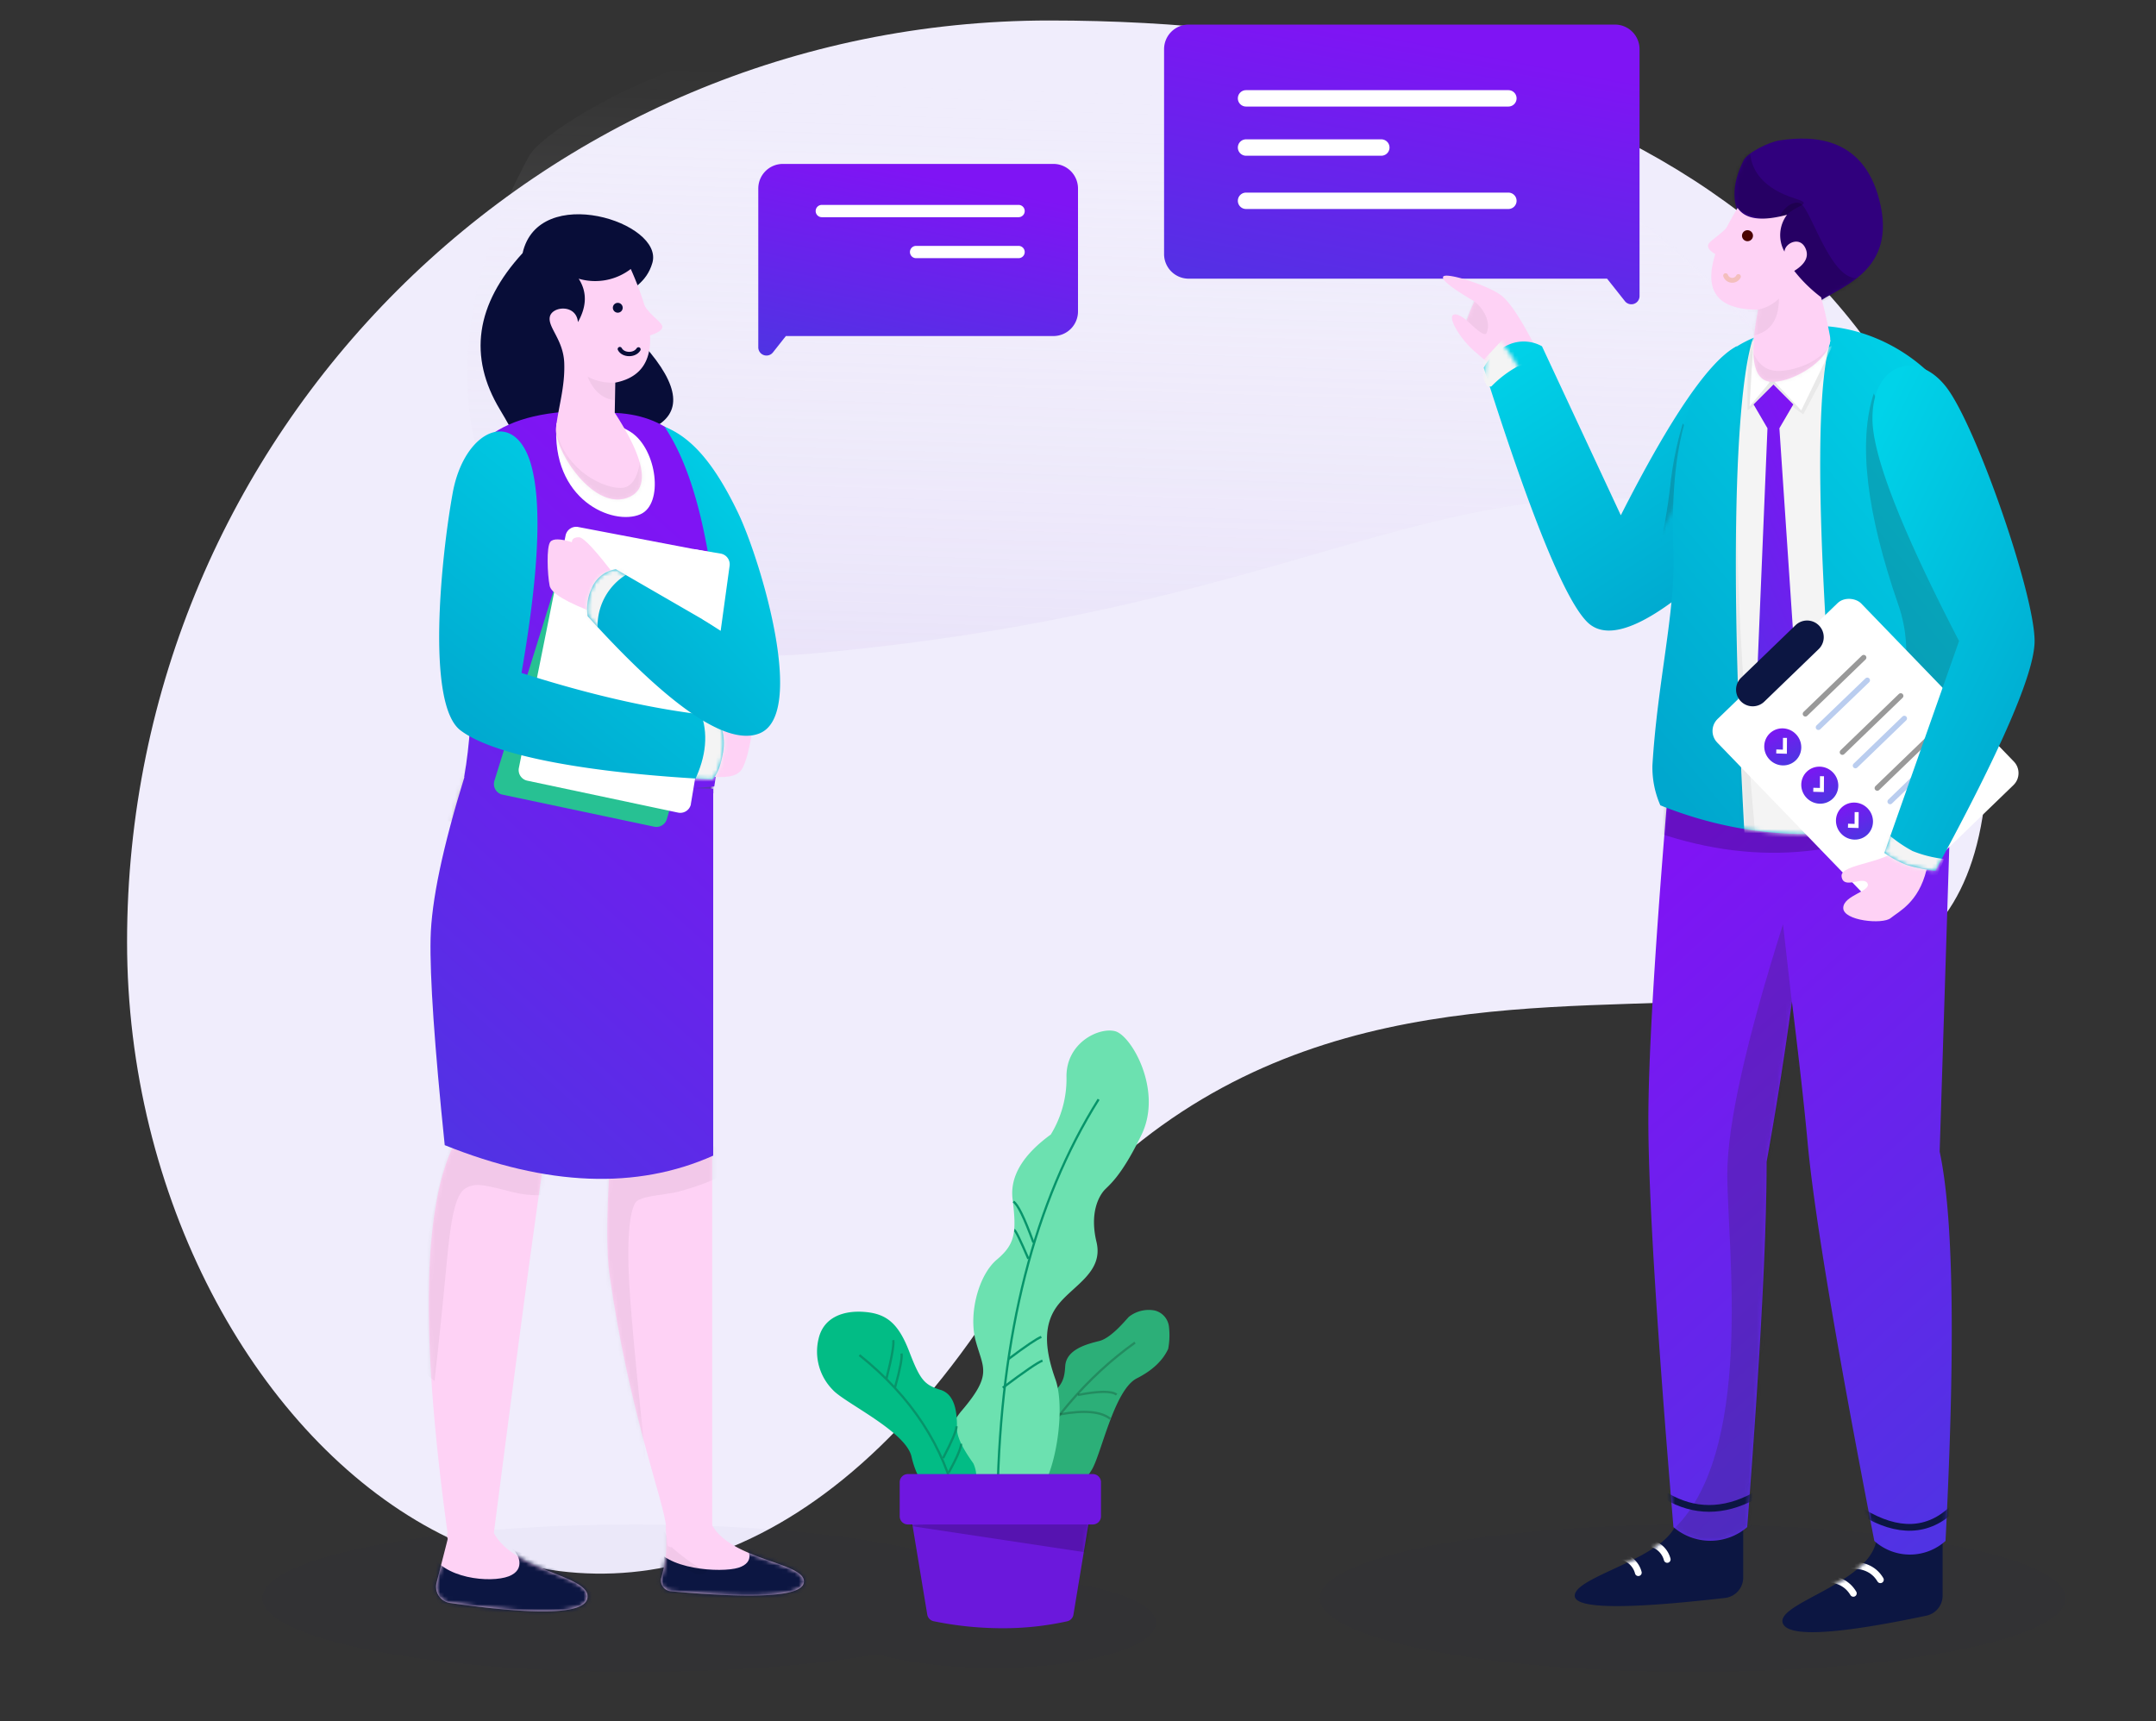 <svg id="e4fcb340-9c2a-409c-80ff-e5abce149347" data-name="Layer 1" xmlns="http://www.w3.org/2000/svg" xmlns:xlink="http://www.w3.org/1999/xlink" viewBox="0 0 526 420">
  <rect x="0" y="0" width="526" height="420" fill="#333333" stroke="none"/>
  <defs>
    <mask id="f5ae7267-8005-4378-97f2-e587f65d829d" x="31" y="0.15" width="454" height="383.85" maskUnits="userSpaceOnUse">
      <g id="a1f0c236-5713-4411-8a98-7957657fe2c3" data-name="mask-2">
        <path id="a824db20-26cb-4302-9314-b9003b3dd055" data-name="path-1" d="M260,5C384.24,5,485,105.67,485,229.85S362.42,455.53,273.31,318.39,31,305.42,31,181.24,135.66,5,260,5Z" style="fill: #fff;fill-rule: evenodd"/>
      </g>
    </mask>
    <linearGradient id="a6330c67-6c87-4065-bfa6-b19f682c87ff" x1="13.51" y1="460.38" x2="13.24" y2="464.07" gradientTransform="translate(-4687.98 -73571.01) scale(370.38 159.85)" gradientUnits="userSpaceOnUse">
      <stop offset="0" stop-color="#fff" stop-opacity="0"/>
      <stop offset="1" stop-color="#5818be"/>
    </linearGradient>
    <linearGradient id="e95cbbe8-eab0-4bfd-a84c-27748da24c46" x1="13.53" y1="460.35" x2="13.19" y2="459.3" gradientTransform="matrix(116, 0, 0, -68.25, -1211, 31430.99)" gradientUnits="userSpaceOnUse">
      <stop offset="0" stop-color="#7f14f4"/>
      <stop offset="1" stop-color="#4d35e2"/>
    </linearGradient>
    <linearGradient id="aa846a7e-3d6f-4c6c-bb39-9469bd9033ac" x1="13.46" y1="460.09" x2="13.11" y2="459.05" gradientTransform="matrix(78, 0, 0, -46.75, -816, 21553.49)" xlink:href="#e95cbbe8-eab0-4bfd-a84c-27748da24c46"/>
    <mask id="a7f739ea-70a4-40c6-b236-5c3c1031a72a" x="159.38" y="371.48" width="43.45" height="20.73" maskUnits="userSpaceOnUse">
      <g id="bfef98a9-567c-4f06-8344-2df9bb371459" data-name="mask-6">
        <path id="bc114ae4-578b-4b45-8edb-cf0ac30513c0" data-name="path-5" d="M162.41,372.48a48,48,0,0,1,0,7.52,42.59,42.59,0,0,1-1.07,5h0a2.64,2.64,0,0,0,1.9,3.23,3,3,0,0,0,.43.07q31.34,2.85,32.42-2c1.14-5.13-18.39-5.36-22.71-14.81Z" style="fill: #fff;fill-rule: evenodd"/>
      </g>
    </mask>
    <mask id="a71f8f7a-1386-4671-a7ad-64f1ca8a4fdd" x="161.25" y="371.48" width="34.88" height="17.91" maskUnits="userSpaceOnUse">
      <g id="a0b5dcdf-9be8-46fa-a007-bc2092b9fdd2" data-name="mask-6">
        <path id="a2fcd6e2-211f-4431-a168-d22c8e899080" data-name="path-5" d="M162.41,372.48a48,48,0,0,1,0,7.52,42.59,42.59,0,0,1-1.07,5h0a2.64,2.64,0,0,0,1.9,3.23,3,3,0,0,0,.43.07q31.34,2.85,32.42-2c1.14-5.13-18.39-5.36-22.71-14.81Z" style="fill: #fff;fill-rule: evenodd"/>
      </g>
    </mask>
    <mask id="a4e14ef4-14b2-4143-9391-e40f8d666670" x="107.76" y="181.56" width="71.68" height="196.02" maskUnits="userSpaceOnUse">
      <g id="e3eeffa0-a029-454b-b538-a2e28ae0a731" data-name="mask-8">
        <path id="fdbf31c4-3406-4709-9807-a502c96caa62" data-name="path-7" d="M127.35,181.56Q141.45,258.71,148.7,285q-1.09,18.28,0,26c4.8,34,13.47,55.78,13.8,61.64s.33,4.38,1,4.86c.46.33,1.65-.34,3.59-2q6.61,0,6.67-2.85V182.37Z" style="fill: #fff;fill-rule: evenodd"/>
      </g>
    </mask>
    <mask id="ed195fa0-0ffd-4bb6-88fe-1b8fd83770a8" x="127.35" y="181.56" width="51.17" height="196.02" maskUnits="userSpaceOnUse">
      <g id="a17500f4-d54f-4346-aa7c-e27bf538bdcc" data-name="mask-8">
        <path id="b69b708e-e1b6-458a-b2ca-fb3a37797279" data-name="path-7" d="M127.35,181.56Q141.45,258.71,148.7,285q-1.09,18.28,0,26c4.8,34,13.47,55.78,13.8,61.64s.33,4.38,1,4.86c.46.33,1.65-.34,3.59-2q6.61,0,6.67-2.85V182.37Z" style="fill: #fff;fill-rule: evenodd"/>
      </g>
    </mask>
    <mask id="ef09d26b-39e6-4847-979e-74ec5819c5c0" x="104.87" y="373" width="40.28" height="21.05" maskUnits="userSpaceOnUse">
      <g id="f60f2846-7b39-4892-9b35-96b55c4d6916" data-name="mask-10">
        <path id="b36d8c87-6262-4636-a0bb-440db21040a5" data-name="path-9" d="M109.5,374.5l-3,11.75a4,4,0,0,0,2.88,4.83l.41.08q32,4.57,33.48-1c1.54-5.91-19.1-6.57-23.31-17.2Z" style="fill: #fff;fill-rule: evenodd"/>
      </g>
    </mask>
    <mask id="bf7d91d5-4ac8-46a5-8f73-605dffa216ed" x="104.6" y="180.84" width="74.84" height="196.02" maskUnits="userSpaceOnUse">
      <g id="e0f7ff2d-f59c-488c-b391-20c01cfd0aba" data-name="mask-12">
        <path id="a00ea4a2-67fa-487f-9750-8dc6a949cce4" data-name="path-11" d="M117.3,180.84q-9.64,18.58-10.12,46-.18,9.66,3.12,53.37Q99.5,304,109.18,374c-.45,1.91.84,2.86,3.89,2.86A10.05,10.05,0,0,0,120.5,374q8.5-66,11.92-89c3.42-23,24-71.56,28.07-100.12Z" style="fill: #fff;fill-rule: evenodd"/>
      </g>
    </mask>
    <mask id="ad572506-5d97-4c46-be3a-9e1214480137" x="101.62" y="180.84" width="58.87" height="196.02" maskUnits="userSpaceOnUse">
      <g id="a645a518-2bc2-4368-ab61-3d289cc5406c" data-name="mask-12">
        <path id="a1359dfe-ae4a-4882-8828-c71aae80e00e" data-name="path-11" d="M117.3,180.84q-9.64,18.58-10.12,46-.18,9.66,3.12,53.37Q99.5,304,109.18,374c-.45,1.91.84,2.86,3.89,2.86A10.05,10.05,0,0,0,120.5,374q8.5-66,11.92-89c3.42-23,24-71.56,28.07-100.12Z" style="fill: #fff;fill-rule: evenodd"/>
      </g>
    </mask>
    <linearGradient id="a6a87d84-f2fb-4637-ba35-9a74be4831a7" x1="13.5" y1="460.7" x2="13.15" y2="459.66" gradientTransform="matrix(71.84, 1.25, 3.26, -186.95, -2318, 86227.64)" xlink:href="#e95cbbe8-eab0-4bfd-a84c-27748da24c46"/>
    <mask id="e584f727-fe8e-492f-8f6e-6ae66b10bd58" x="105.03" y="100.51" width="73.25" height="187.15" maskUnits="userSpaceOnUse">
      <g id="fdb0349f-fd46-4bc9-912a-ba049a1c7828" data-name="mask-14">
        <path id="a04016a8-2b74-4b30-9024-d1995b91b629" data-name="path-13" d="M169.35,192.32l4.65.18V282q-28,12.5-65.5-2.56-3.75-36.39-3.45-50.45.3-13.67,8.26-39.38h-.07q4.14-24-1.39-55.24t25.55-33.85l11.8.21q39.88.69,25.06,91.18C172.63,192.05,171,192.2,169.35,192.32Z" style="fill: #fff;fill-rule: evenodd"/>
      </g>
    </mask>
    <mask id="a498b1cc-d11f-4340-961f-64b707eab610" x="134.12" y="65.64" width="24.49" height="56.25" maskUnits="userSpaceOnUse">
      <g id="a50635a2-8840-4fae-8a7c-d698dc8e5232" data-name="mask-16">
        <path id="a10a9c36-214e-4351-b1a4-1b06fa97fc01" data-name="path-15" d="M153.89,65.64q11.06,24.81-3.78,27.73l-.13,7.35q11.52,17.77,3,20.78c-8.5,3-17.95-12-17.32-17.21s2.2-9.94,2-15.68-4.09-8.74-3.51-11.33,6.46-3.11,6.85,1.32q3.27-5.8.18-10.59A14.27,14.27,0,0,0,153.89,65.64Z" style="fill: #fff;fill-rule: evenodd"/>
      </g>
    </mask>
    <mask id="a139ead5-f37f-4a73-a5f5-16b7a14d6ba5" x="134.12" y="65.64" width="24.64" height="56.93" maskUnits="userSpaceOnUse">
      <g id="ece3ddcd-81ba-4bab-8ea6-d408322aece5" data-name="mask-16">
        <path id="a8a88304-c09c-43f3-8a6b-e95561ca68e1" data-name="path-15" d="M153.89,65.64q11.06,24.81-3.78,27.73l-.13,7.35q11.52,17.77,3,20.78c-8.5,3-17.95-12-17.32-17.21s2.2-9.94,2-15.68-4.09-8.74-3.51-11.33,6.46-3.11,6.85,1.32q3.27-5.8.18-10.59A14.27,14.27,0,0,0,153.89,65.64Z" style="fill: #fff;fill-rule: evenodd"/>
      </g>
    </mask>
    <linearGradient id="a3fcd39f-2927-46bb-980c-73dc9ef1c454" x1="13.68" y1="460.51" x2="13.03" y2="459.51" gradientTransform="matrix(69.9, 1.22, 1.47, -83.96, -1463.26, 38757.68)" gradientUnits="userSpaceOnUse">
      <stop offset="0" stop-color="#00d3e9"/>
      <stop offset="1" stop-color="#00a7ce"/>
    </linearGradient>
    <mask id="e672f67f-6134-4578-a32f-a9387856c3eb" x="107.16" y="105.3" width="72.17" height="85.41" maskUnits="userSpaceOnUse">
      <g id="adb99418-6644-46f7-9e16-a42f8b3ea181" data-name="mask-19">
        <path id="fccc64fc-fac3-4d6c-8f01-c993a34780d3" data-name="path-18" d="M110.45,120.26c2.83-15.51,15.25-21,19.17-6.66q3.93,14.28-2.39,50.61,26.61,8.5,47.58,10.54a12.94,12.94,0,0,1,1.62,8.64q-.87,5.27-2.7,6.81c-29.22-1.5-53-5.58-61.41-12S107.63,135.77,110.45,120.26Z" style="fill: #fff;fill-rule: evenodd"/>
      </g>
    </mask>
    <linearGradient id="b0f45503-a940-498f-8cab-12e4562a9685" x1="13.67" y1="460.41" x2="13.02" y2="459.41" gradientTransform="matrix(47.39, 0.83, 1.31, -75.07, -1063.16, 34661.82)" xlink:href="#a3fcd39f-2927-46bb-980c-73dc9ef1c454"/>
    <mask id="b134aeac-014d-4516-84ad-3a02beb99b25" x="108.4" y="104.14" width="81.92" height="266.43" maskUnits="userSpaceOnUse">
      <g id="ff1337e0-a1ac-4925-84ac-e134a981673b" data-name="mask-21">
        <path id="b984fe21-9560-4b9e-b225-768e53c4ec6f" data-name="path-20" d="M162.13,104.14c6.86,2.68,12.39,9.5,17.87,20.86s17,49.5,5.19,54q-11.82,4.53-41.82-28.64a12,12,0,0,1,1.15-7.15,7.58,7.58,0,0,1,5.74-4.3l24.42,14.12q-.83-11.48-1.68-16.57C170.57,122,167.06,111.5,162.13,104.14Z" style="fill: #fff;fill-rule: evenodd"/>
      </g>
    </mask>
    <mask id="f71c58f7-65b0-4020-8d8d-82f319595601" x="142" y="104.14" width="48.32" height="75.44" maskUnits="userSpaceOnUse">
      <g id="b7fb43d7-22a8-4107-8d85-4c67b3584770" data-name="mask-21">
        <path id="bbe7f46f-9f44-42df-9bab-906b136bfc0f" data-name="path-20" d="M162.13,104.14c6.86,2.68,12.39,9.5,17.87,20.86s17,49.5,5.19,54q-11.82,4.53-41.82-28.64a12,12,0,0,1,1.15-7.15,7.58,7.58,0,0,1,5.74-4.3l24.42,14.12q-.83-11.48-1.68-16.57C170.57,122,167.06,111.5,162.13,104.14Z" style="fill: #fff;fill-rule: evenodd"/>
      </g>
    </mask>
    <mask id="be6d82d2-bbcd-43f3-a26d-52e2d632a880" x="434.89" y="373.94" width="39.04" height="24.34" maskUnits="userSpaceOnUse">
      <g id="a8424d23-5880-4e3c-9f23-13f024e35841" data-name="mask-23">
        <path id="e61ef1d9-cd6a-4f72-a7cb-8190ecf3420e" data-name="path-22" d="M473.94,373.94v15.47a5,5,0,0,1-3.93,4.84q-32.68,6.9-35,2c-2.4-5.22,23.85-10.29,22.84-22.29Z" style="fill: #fff;fill-rule: evenodd"/>
      </g>
    </mask>
    <mask id="a339685f-facb-42dd-a9a7-15cba02cbaae" x="384.19" y="369.91" width="41.09" height="21.98" maskUnits="userSpaceOnUse">
      <g id="ef88b5aa-135d-4853-a508-c73e587b5758" data-name="mask-25">
        <path id="aa0386ea-3abe-406d-9cea-d8f4089209cc" data-name="path-24" d="M425.29,369.91V385a5,5,0,0,1-4.38,4.92q-36.72,4.25-36.72-.53c0-5.05,25.05-9.68,25.05-19.46Z" style="fill: #fff;fill-rule: evenodd"/>
      </g>
    </mask>
    <linearGradient id="b453374e-5f37-4443-a0e4-7d8e98d9590b" x1="13.78" y1="460.74" x2="13.43" y2="459.69" gradientTransform="translate(1454.35 93135.52) rotate(180) scale(74.23 201.73)" xlink:href="#e95cbbe8-eab0-4bfd-a84c-27748da24c46"/>
    <mask id="eb0f8c45-5f1b-40cd-9250-623e474419ec" x="402.15" y="177.61" width="74.23" height="201.73" maskUnits="userSpaceOnUse">
      <g id="e2352633-95aa-4d4d-86ab-dbfdceb06e3c" data-name="mask-27">
        <path id="b110ba8c-1d1c-4495-b0c1-ff9b2ce53f16" data-name="path-26" d="M437.18,244.44q2.71,22.14,3.8,34.11,2.32,25.56,16.3,97.47a13,13,0,0,0,17.37,0q3.64-71.43-1.43-95l3.16-100H429.09l-20.82-3.48q-6.12,69.36-6.12,95.83t6.12,99.27a13.8,13.8,0,0,0,18,0Q431,311.5,431,283.52,434.47,264.29,437.18,244.44Z" style="fill: #fff;fill-rule: evenodd"/>
      </g>
    </mask>
    <mask id="f1eca685-d9bb-495a-bd33-3273e1ed84d6" x="402.15" y="177.61" width="75.12" height="201.73" maskUnits="userSpaceOnUse">
      <g id="af12a87f-5871-4e3c-b522-4bb80b524b70" data-name="mask-27">
        <path id="b2e2b4d2-77f9-4df0-9fc8-211d64681402" data-name="path-26" d="M437.18,244.44q2.71,22.14,3.8,34.11,2.32,25.56,16.3,97.47a13,13,0,0,0,17.37,0q3.64-71.43-1.43-95l3.16-100H429.09l-20.82-3.48q-6.12,69.36-6.12,95.83t6.12,99.27a13.8,13.8,0,0,0,18,0Q431,311.5,431,283.52,434.47,264.29,437.18,244.44Z" style="fill: #fff;fill-rule: evenodd"/>
      </g>
    </mask>
    <mask id="b49cc1f2-773f-4859-ac0b-73f6ffeb2008" x="352.05" y="67.27" width="23.34" height="22.05" maskUnits="userSpaceOnUse">
      <g id="eb28782d-9a7c-499d-aa67-64099ee88533" data-name="mask-29">
        <path id="e3c946a8-1d96-401e-947e-b1eac804338a" data-name="path-28" d="M360.22,86.13c-3.57-2.85-7.06-8.43-5.68-9.29.59-.37,1.69.07,3.32,1.34a34.92,34.92,0,0,1,1.86-4.64q-8.18-4.76-7.64-6c.53-1.24,10.67,2,14,4.41q3.35,2.37,9.29,14.27l-11.19,3.1A39.4,39.4,0,0,1,360.22,86.13Z" style="fill: #fff;fill-rule: evenodd"/>
      </g>
    </mask>
    <linearGradient id="e3f22a21-b437-4f35-a114-90d17dc8bc73" x1="13.83" y1="460.55" x2="13.18" y2="459.55" gradientTransform="translate(-1062.95 32968.51) rotate(-176) scale(61.56 71.47)" xlink:href="#a3fcd39f-2927-46bb-980c-73dc9ef1c454"/>
    <mask id="a661cea8-a3c2-4e91-a6d1-7d6a651f75a7" x="359.04" y="80.24" width="64.36" height="73.19" maskUnits="userSpaceOnUse">
      <g id="bf64f891-6d44-4fdf-a641-6cb2e6e5c02b" data-name="mask-31">
        <path id="fde5e9a1-e02c-4271-9253-41a656b6517f" data-name="path-30" d="M363,80.24q9.14,6.57,22.26,44.79l24.79-38.16a9.08,9.08,0,0,1,7.74.52A12.54,12.54,0,0,1,423.4,94Q399.12,144.89,389.81,152T359,132Z" style="fill: #fff;fill-rule: evenodd"/>
      </g>
    </mask>
    <mask id="eaf8b5f3-a006-4847-81e4-16cd5db30c1a" x="359.04" y="80.24" width="64.36" height="75.65" maskUnits="userSpaceOnUse">
      <g id="a5b28015-938b-4cc2-91c9-dcb9ae8b6547" data-name="mask-31">
        <path id="fe11a7a4-fcd7-4187-b11b-ebfb1f8dc28c" data-name="path-30" d="M363,80.24q9.14,6.57,22.26,44.79l24.79-38.16a9.08,9.08,0,0,1,7.74.52A12.54,12.54,0,0,1,423.4,94Q399.12,144.89,389.81,152T359,132Z" style="fill: #fff;fill-rule: evenodd"/>
      </g>
    </mask>
    <linearGradient id="bb98fd5a-2652-4ef5-b335-c3747ceaf4b0" x1="13.72" y1="460.66" x2="13.07" y2="459.66" gradientTransform="matrix(76.55, 5.35, 8.66, -123.89, -4564.97, 57079.75)" xlink:href="#a3fcd39f-2927-46bb-980c-73dc9ef1c454"/>
    <mask id="f58bdf3d-11c1-48bb-b949-854d8dcbe646" x="403.07" y="74.84" width="80.3" height="138.15" maskUnits="userSpaceOnUse">
      <g id="e1853edb-1be0-429d-b55e-ecb4baf80980" data-name="mask-33">
        <path id="b742ddf9-d284-4898-8059-a52966b9262b" data-name="path-32" d="M439,79.72c-19.56,2.19-32.3,13.56-30.74,55.11.54,14.44-3.9,31.54-5.12,52a23,23,0,0,0,1.94,9.69q34.9,14,72.72,0,8-62.07,4.56-83.58C478.85,91.45,457.91,77.59,439,79.72Z" style="fill: #fff;fill-rule: evenodd"/>
      </g>
    </mask>
    <mask id="aeda152a-9a2a-42d6-a555-1ce75266b758" x="423.49" y="74.84" width="26.65" height="138.15" maskUnits="userSpaceOnUse">
      <g id="a0a0d36e-ee9e-409d-a8fb-f40ca7629e34" data-name="mask-35">
        <path id="e43bb28d-c082-441d-8d1b-519a954b13c1" data-name="path-34" d="M428.3,81.16c-2.32,3.77-8.1,31.28-2.3,129.34L450.14,213q-9.94-108.33-3.58-129.77-1.32-5.58-2.23-5.85L436,74.84A17.57,17.57,0,0,0,428.3,81.16Z" style="fill: #fff;fill-rule: evenodd"/>
      </g>
    </mask>
    <mask id="e4d508c0-c48a-439b-8f36-82e107e88a34" x="417.67" y="74.84" width="32.47" height="138.91" maskUnits="userSpaceOnUse">
      <g id="b123539c-c747-4d76-8315-e9840ec14ada" data-name="mask-35">
        <path id="f2fd7060-e500-44a3-9dd5-8f743f9ee280" data-name="path-34" d="M428.3,81.16c-2.32,3.77-8.1,31.28-2.3,129.34L450.14,213q-9.94-108.33-3.58-129.77-1.32-5.58-2.23-5.85L436,74.84A17.57,17.57,0,0,0,428.3,81.16Z" style="fill: #fff;fill-rule: evenodd"/>
      </g>
    </mask>
    <linearGradient id="f8dafdf4-bc42-4983-bd42-039f7b1ea779" x1="13.05" y1="460.52" x2="12.7" y2="459.47" gradientTransform="matrix(17.52, 1.22, 6.8, -97.27, -2922.06, 44878.48)" xlink:href="#e95cbbe8-eab0-4bfd-a84c-27748da24c46"/>
    <mask id="b49524c9-4caf-4fcb-a11c-f5dc5cda86b1" x="403.07" y="79.51" width="83.06" height="135.3" maskUnits="userSpaceOnUse">
      <g id="beb6b3c3-0076-47eb-ada8-a03e3eec22df" data-name="mask-33">
        <path id="a480650a-6df0-4d64-83b6-9bac4f68abda" data-name="path-32" d="M439,79.72c-19.56,2.19-32.3,13.56-30.74,55.11.54,14.44-3.9,31.54-5.12,52a23,23,0,0,0,1.94,9.69q34.9,14,72.72,0,8-62.07,4.56-83.58C478.85,91.45,457.91,77.59,439,79.72Z" style="fill: #fff;fill-rule: evenodd"/>
      </g>
    </mask>
    <mask id="b39b398e-14a1-40d5-919f-d6748ac18c47" x="418.89" y="28.83" width="40.49" height="46.06" maskUnits="userSpaceOnUse">
      <g id="b10e9f49-caeb-4205-9bfb-34f1f71a57de" data-name="mask-37">
        <path id="e3dc551a-fda8-4222-839a-134483d860c4" data-name="path-36" d="M425.39,54.31q-4.47-6.27,0-15.2c1-1.94,6.28-4.47,8.73-4.84,8.63-1.33,21.21-.77,24.72,16s-11.15,20-15.51,23.74c-3.43,3,1.23-2.26-1.45-1.94q-2.53-2.53-7-7.63T425.39,54.31Z" style="fill: #fff;fill-rule: evenodd"/>
      </g>
    </mask>
    <mask id="acae1836-529c-4fbc-84db-6471b55d51f4" x="423.16" y="33.81" width="36.23" height="41.08" maskUnits="userSpaceOnUse">
      <g id="fc05a6cb-e3c2-4408-b373-3c21e3b7b1b4" data-name="mask-37">
        <path id="ad8b891d-15b3-4915-86f7-9da73d58bf63" data-name="path-36" d="M425.39,54.31q-4.47-6.27,0-15.2c1-1.94,6.28-4.47,8.73-4.84,8.63-1.33,21.21-.77,24.72,16s-11.15,20-15.51,23.74c-3.43,3,1.23-2.26-1.45-1.94q-2.53-2.53-7-7.63T425.39,54.31Z" style="fill: #fff;fill-rule: evenodd"/>
      </g>
    </mask>
    <mask id="e788b9ae-88ad-48da-af23-7ac8cceb0749" x="417.49" y="50.73" width="29.03" height="42.45" maskUnits="userSpaceOnUse">
      <g id="e91eb166-8d45-4654-8227-2ed5a2d3c945" data-name="mask-39">
        <path id="bb446135-2eb6-4b39-8c16-54d04eba3405" data-name="path-38" d="M423.93,50.73q-15,24.85,5,24.85-3.49,17.67,3.52,17.6c5.51,0,15-6,14-11.2-.65-3.5-1.37-6.64-2.16-9.45a35.49,35.49,0,0,1-6.55-6.43c2.75-1.7,3.66-3.54,2.73-5.54-1.38-3-5-1.23-5.11.84a8.24,8.24,0,0,1,.63-9Q426.7,54.92,423.93,50.73Z" style="fill: #fff;fill-rule: evenodd"/>
      </g>
    </mask>
    <mask id="f2eaf355-2aeb-4058-8d5f-884ba3cd04ce" x="417.49" y="50.73" width="29.37" height="43.3" maskUnits="userSpaceOnUse">
      <g id="affec327-197d-4e15-bcb2-3b08e9c96a25" data-name="mask-39">
        <path id="f8c21e3f-99c8-469b-8e6e-f5be11acc0e3" data-name="path-38" d="M423.93,50.73q-15,24.85,5,24.85-3.49,17.67,3.52,17.6c5.51,0,15-6,14-11.2-.65-3.5-1.37-6.64-2.16-9.45a35.49,35.49,0,0,1-6.55-6.43c2.75-1.7,3.66-3.54,2.73-5.54-1.38-3-5-1.23-5.11.84a8.24,8.24,0,0,1,.63-9Q426.7,54.92,423.93,50.73Z" style="fill: #fff;fill-rule: evenodd"/>
      </g>
    </mask>
    <linearGradient id="b3e87199-bea8-49d3-a77e-827187425eb9" x1="9.56" y1="458.84" x2="9.21" y2="457.79" gradientTransform="matrix(8.93, 0, 0, -9.14, 350.81, 4370.71)" xlink:href="#e95cbbe8-eab0-4bfd-a84c-27748da24c46"/>
    <linearGradient id="a4851c13-cf8b-46d8-a463-8f6956a39816" x1="9.56" y1="458.84" x2="9.21" y2="457.79" gradientTransform="matrix(8.93, 0, 0, -9.14, 359.84, 4380.06)" xlink:href="#e95cbbe8-eab0-4bfd-a84c-27748da24c46"/>
    <linearGradient id="a86f5611-14a1-403f-b9dd-bd34f8e1340f" x1="9.56" y1="458.84" x2="9.21" y2="457.79" gradientTransform="matrix(8.93, 0, 0, -9.14, 368.31, 4388.83)" xlink:href="#e95cbbe8-eab0-4bfd-a84c-27748da24c46"/>
    <linearGradient id="e459705d-1d36-4448-82a2-86c01b7a4823" x1="14.24" y1="460.63" x2="13.59" y2="459.63" gradientTransform="translate(1023.46 56892.7) rotate(180) scale(39.55 123.3)" xlink:href="#a3fcd39f-2927-46bb-980c-73dc9ef1c454"/>
    <mask id="beb5223d-ccc4-4a81-b906-3e82e493d937" x="456.82" y="89.19" width="39.55" height="124.78" maskUnits="userSpaceOnUse">
      <g id="f66c795c-4c40-4b3b-91aa-6d9eabb1b719" data-name="mask-43">
        <path id="a0b283df-464c-476a-8ad5-4a315c2665fb" data-name="path-42" d="M456.82,102.15q0,13.47,21.13,54.28l-18.22,51.7a27.49,27.49,0,0,0,5.42,2.93,42.23,42.23,0,0,0,7,1.44q24.24-44.55,24.23-56.07c0-11.52-14.32-52.7-21.57-62S456.82,88.69,456.82,102.15Z" style="fill: #fff;fill-rule: evenodd"/>
      </g>
    </mask>
    <mask id="bab4136e-189e-458e-88b5-2304cee18922" x="220.5" y="362.38" width="46.61" height="34.92" maskUnits="userSpaceOnUse">
      <g id="bf3dee40-11c1-452d-965f-f72f47851201" data-name="mask-45">
        <path id="bed7f63d-da25-430d-b3d5-5f2eda434dd9" data-name="path-44" d="M221,362.38h46.11L261.89,394a2,2,0,0,1-1.54,1.63,72.18,72.18,0,0,1-15.85,1.69,83.14,83.14,0,0,1-16.71-1.71h0a2,2,0,0,1-1.57-1.64Z" style="fill: #fff;fill-rule: evenodd"/>
      </g>
    </mask>
  </defs>
  <title>Artboard 1</title>
  <g id="a4972408-5d0b-4d0c-b499-1ff285bf178a" data-name="Page-1">
    <g id="b1b3ec75-eb24-45c3-9c37-5c6432324e7e" data-name="section---illustration">
      <g id="ad3ef796-fe28-4a2f-8f29-a430f58a6cc8" data-name="section">
        <g>
          <rect id="b9be6e87-4630-4517-bd23-0cf71648bb2d" data-name="Rectangle-7" width="526" height="420" style="fill: none"/>
          <g id="ec5dd951-fdb9-442a-90a7-f6e89c955d92" data-name="Group-37">
            <g id="fcebebfd-80b9-4fe1-a410-44fd0e123795" data-name="Oval-9">
              <path d="M256.05,5C131.76,5,31,105.67,31,229.85s122.58,225.68,211.69,88.54S485,305.42,485,181.24,380.34,5,256.05,5Z" style="fill: #f0edfc;fill-rule: evenodd"/>
            </g>
            <g style="mask: url(#f5ae7267-8005-4378-97f2-e587f65d829d)">
              <path id="bd9e2ae7-ef2e-4b88-bc7f-c6874c9c5c58" data-name="Path-16" d="M129,38.19c-38.16,70.67,1,127.27,68,121.39,140.67-12.34,161.28-60.35,259-25.62q12.16,4.75,16.1,7.57c9.52,6.82,12.37,12.82,12.37,12.82q-2.91-26.57-7.31-37C459.38,75.58,437,53.15,422.19,44.84,342.66.14,253.27-1.17,234.93.6,170.1,6.85,132.67,31.36,129,38.19Z" style="fill-rule: evenodd;fill: url(#a6330c67-6c87-4065-bfa6-b19f682c87ff)"/>
            </g>
          </g>
          <g id="a845a66a-171d-4c94-9930-def35e60b19d" data-name="Group-36">
            <path id="a46a6d33-fbbc-48ea-978d-d9ababc37934" data-name="Combined-Shape" d="M400,62V72.25a2,2,0,0,1-3.57,1.24L392.08,68H290a6,6,0,0,1-6-6V12a6,6,0,0,1,6-6H394a6,6,0,0,1,6,6Z" style="fill-rule: evenodd;fill: url(#e95cbbe8-eab0-4bfd-a84c-27748da24c46)"/>
            <path id="b3ab0e74-381b-40c0-b1e0-ff3f97acac77" data-name="Rectangle-16" d="M304,22h64a2,2,0,0,1,2,2h0a2,2,0,0,1-2,2H304a2,2,0,0,1-2-2h0A2,2,0,0,1,304,22Z" style="fill: #fff;fill-rule: evenodd"/>
            <path id="b5406b96-d49c-4768-9fff-07f44ab3b74f" data-name="Rectangle-16-Copy" d="M304,34h33a2,2,0,0,1,2,2h0a2,2,0,0,1-2,2H304a2,2,0,0,1-2-2h0A2,2,0,0,1,304,34Z" style="fill: #fff;fill-rule: evenodd"/>
            <path id="a75b1dc6-6fd3-48cb-bb77-1b0217f5a357" data-name="Rectangle-16-Copy-2" d="M304,47h64a2,2,0,0,1,2,2h0a2,2,0,0,1-2,2H304a2,2,0,0,1-2-2h0A2,2,0,0,1,304,47Z" style="fill: #fff;fill-rule: evenodd"/>
          </g>
          <g id="b264d18a-d97e-4eaf-a509-8763ef40d23b" data-name="Group-34">
            <path d="M191.73,82l-3.16,4A2,2,0,0,1,185,84.75V76.61h0c0-.2,0-.41,0-.62V46a6,6,0,0,1,6-6h66a6,6,0,0,1,6,6V76a6,6,0,0,1-6,6Z" style="fill-rule: evenodd;fill: url(#aa846a7e-3d6f-4c6c-bb39-9469bd9033ac)"/>
            <path id="ae5fb06e-aa5b-4b01-b3d4-b6c10ab6b9b6" data-name="Rectangle-16-Copy-5" d="M200.5,50h48a1.5,1.5,0,0,1,1.5,1.5h0a1.5,1.5,0,0,1-1.5,1.5h-48a1.5,1.5,0,0,1-1.5-1.5h0A1.5,1.5,0,0,1,200.5,50Z" style="fill: #fff;fill-rule: evenodd"/>
            <path id="f4613488-8c67-4a95-934d-eb595ad7749b" data-name="Rectangle-16-Copy-4" d="M223.5,60h25a1.5,1.5,0,0,1,1.5,1.5h0a1.5,1.5,0,0,1-1.5,1.5h-25a1.5,1.5,0,0,1-1.5-1.5h0A1.5,1.5,0,0,1,223.5,60Z" style="fill: #fff;fill-rule: evenodd"/>
          </g>
          <path d="M242.44,385h.06c21.82,0,39.5,4.92,39.5,11s-17.68,11-39.5,11c-11.1,0-21.13-1.28-28.31-3.33C198.28,406.37,177.6,408,155,408c-50.26,0-91-8.06-91-18s40.74-18,91-18C196.49,372,231.49,377.49,242.44,385Z" style="fill: #1c036c;fill-rule: evenodd;opacity: 0.02;isolation: isolate"/>
          <g id="abd84687-b4ad-4612-8154-e8305a8de56e" data-name="Group-6">
            <path id="a739efde-809c-4b32-b757-61da68a02b61" data-name="Path-7" d="M159.16,104.5q11.09-5.39-2-20.18c-13.07-14.79-.88-10.25,2-20.17s-27.77-19.66-31.66-2.39Q110.27,80.56,122,100c3.63,6,3.63,7.5,11.5,16.5Z" style="fill: #080d38"/>
            <g id="ffc9b18b-83fd-4caa-ad13-e52c8bf46f85" data-name="Group-19">
              <g id="b8f36ea2-33b8-4712-9d05-125e8348c96d" data-name="Path-22">
                <path d="M162.41,372.48a48,48,0,0,1,0,7.52,42.59,42.59,0,0,1-1.07,5h0a2.64,2.64,0,0,0,1.9,3.23,3,3,0,0,0,.43.07q31.34,2.85,32.42-2c1.14-5.13-18.39-5.36-22.71-14.81Z" style="fill: #fed2f5"/>
              </g>
              <g style="mask: url(#a7f739ea-70a4-40c6-b236-5c3c1031a72a)">
                <path id="fbb7122e-fa11-4ece-81d8-3368a4c93331" data-name="Path-28" d="M180.25,376.22c2.93,1.62,4,5.06-.11,6.34s-18.23.53-20.76-5.85l1.05,15,29.12.51,13.28-3.95-2.64-5.35Z" style="fill: #0c1642"/>
              </g>
              <g style="mask: url(#a71f8f7a-1386-4671-a7ad-64f1ca8a4fdd)">
                <path id="aa844da9-701e-49f6-82dd-ae6f40682964" data-name="Path-77" d="M164.08,377.73q1.14,1,2.1,1.74c2.35,1.88,5.21,3.82,6.45,3.71a2.32,2.32,0,0,1-2.11,1.05c-.66,0-2.38-.91-5.16-2.59q-3.54-1-3.81-1.56c-.13-.29-.43-5.69.53-6.4l1,2.11C163.34,376.22,163.66,376.86,164.08,377.73Z" style="fill-rule: evenodd;opacity: 0.047;isolation: isolate"/>
              </g>
            </g>
            <g id="bf18c181-79ee-4073-a39c-2b50f2009b30" data-name="Group-22">
              <g id="aeab54b2-fe20-4647-bc4b-c0b11e5f46d9" data-name="Path-92">
                <path d="M127.35,181.56Q141.45,258.71,148.7,285q-1.09,18.28,0,26c4.8,34,13.47,55.78,13.8,61.64s.33,4.38,1,4.86c.46.33,1.65-.34,3.59-2q6.61,0,6.67-2.85V182.37Z" style="fill: #fed2f5"/>
              </g>
              <g style="mask: url(#a4e14ef4-14b2-4143-9391-e40f8d666670)">
                <path id="ba77fe07-b513-44c7-be1c-302c17ea555d" data-name="Path-30" d="M179.44,191.45q-21,9.78-71.68,8.9l4.77-13.49Z" style="fill: #5b34b4"/>
              </g>
              <g style="mask: url(#ed195fa0-0ffd-4bb6-88fe-1b8fd83770a8)">
                <path id="a3e348e5-b06e-4284-a542-5a8b6c3eb92d" data-name="Path-31" d="M159.33,198.63,158.15,266c-.15,8.61,21.21,13,20.35,19-.13.88-4.42,3.46-12.87,5.76-3,.82-9.61,1-10.63,2.74s-2.2,6.49-1.5,19.5q.74,13.51,5.87,60.6Q140,334.47,145.72,285.88L140,265.69Z" style="opacity: 0.047;isolation: isolate"/>
              </g>
            </g>
            <g id="a551f96a-33a2-4918-aafa-5f65cc232c65" data-name="Group-20">
              <g id="fb08901f-725b-4fd6-b5d2-74d80a984f2b" data-name="Path-21">
                <path d="M109.5,374.5l-3,11.75a4,4,0,0,0,2.88,4.83l.41.08q32,4.57,33.48-1c1.54-5.91-19.1-6.57-23.31-17.2Z" style="fill: #fed2f5"/>
              </g>
              <g style="mask: url(#ef09d26b-39e6-4847-979e-74ec5819c5c0)">
                <path id="a42973b4-fc47-4ffa-af5e-a29983f9f372" data-name="Path-29" d="M125,378c1.44,1,3.45,5-.91,6.66s-16.19.65-19.22-6.07l0,13,17.94,2.3q21,.87,22.26-3.12T125,378Z" style="fill: #0c1642"/>
              </g>
            </g>
            <g id="b2d030d5-601b-49c9-bb35-1b17c7ae26ba" data-name="Group-23">
              <g id="b58c9bd3-b089-44bb-96c2-ce9451f62b79" data-name="Path-17">
                <path d="M117.3,180.84q-9.64,18.58-10.12,46-.18,9.66,3.12,53.37Q99.5,304,109.18,374c-.45,1.91.84,2.86,3.89,2.86A10.05,10.05,0,0,0,120.5,374q8.5-66,11.92-89c3.42-23,24-71.56,28.07-100.12Z" style="fill: #fed2f5"/>
              </g>
              <g style="mask: url(#bf7d91d5-4ac8-46a5-8f73-605dffa216ed)">
                <path d="M179.44,191.45q-21,9.78-71.68,8.9l4.77-13.49Z" style="fill: #252525;fill-opacity: 0.2"/>
              </g>
              <g style="mask: url(#ad572506-5d97-4c46-be3a-9e1214480137)">
                <path id="b6622c50-22cf-4e06-91d8-e4364f6478b8" data-name="Path-78" d="M110,277.5q-7,26.5-7,37c0,5.55-2.26,11.82-1,18q.33,1.61,4,4.5,1.19-10,3-29c.94-10.09,2-16.5,4.54-18s4.42-.89,12,1c4,1,9.54,1,11.5-1s1.58-8.63-1.5-10Q132.41,278.64,110,277.5Z" style="fill-rule: evenodd;opacity: 0.047;isolation: isolate"/>
              </g>
            </g>
            <g id="f82db5ee-c7ba-4bd2-bd7e-152055ef4a38" data-name="Group-25">
              <path d="M169.35,192.32l4.65.18V282q-28,12.5-65.5-2.56-3.75-36.39-3.45-50.45.3-13.67,8.26-39.38h-.07q4.14-24-1.39-55.24t25.55-33.85l11.8.21q39.88.69,25.06,91.18C172.63,192.05,171,192.2,169.35,192.32Z" style="fill: url(#a6a87d84-f2fb-4637-ba35-9a74be4831a7)"/>
              <g style="mask: url(#e584f727-fe8e-492f-8f6e-6ae66b10bd58)">
                <path id="eb7a5cc0-88a8-49c0-88e4-0428075c5bea" data-name="Path-36" d="M154,105.5c6.28,4.18,8,17.5,2.22,20-6.67,2.88-21.88-3.48-20.44-22.25Q147.72,101.32,154,105.5Z" style="fill: #fff"/>
              </g>
            </g>
            <path id="abe01065-3a44-4366-9a6e-124e57abff83" data-name="Path-20" d="M137.81,135.28l-17.19,55.25a2.66,2.66,0,0,0,1.74,3.32l.24.06,37,7.82a2.66,2.66,0,0,0,3.09-1.85l15.61-53.49a2.65,2.65,0,0,0-1.8-3.29h-.05L141,133.51A2.65,2.65,0,0,0,137.81,135.28Z" style="fill: #27c193"/>
            <path d="M138,130.6l-11.41,56.79a2.65,2.65,0,0,0,2.05,3.11l36.77,7.79a2.65,2.65,0,0,0,3.14-2,.52.52,0,0,0,0-.11l9.7-57.88a2.65,2.65,0,0,0-2.11-3l-35.07-6.7A2.64,2.64,0,0,0,138,130.6Z" style="fill: #fff"/>
            <path id="e307e149-d1f7-4204-ab34-fa034d53725a" data-name="Path-46" d="M156.94,73.8c.76,2.55,4.45,4.64,4.65,5.85.14.81-1,1.59-3.54,2.36Z" style="fill: #fed2f5"/>
            <g id="f8f70484-6dca-42ad-8dba-aa8ff35be8c1" data-name="Group-24">
              <g id="f7242da1-9073-4546-8591-ac1458f7cf0a" data-name="Path-6">
                <path d="M153.89,65.64q11.06,24.81-3.78,27.73l-.13,7.35q11.52,17.77,3,20.78c-8.5,3-17.95-12-17.32-17.21s2.2-9.94,2-15.68-4.09-8.74-3.51-11.33,6.46-3.11,6.85,1.32q3.27-5.8.18-10.59A14.27,14.27,0,0,0,153.89,65.64Z" style="fill: #fed2f5"/>
              </g>
              <g style="mask: url(#a498b1cc-d11f-4340-961f-64b707eab610)">
                <path id="a4408d91-4eec-4685-bf06-13b253088a6c" data-name="Path-129" d="M151.22,85.18c.81,1.57,3.6,1.62,4.55.08" style="fill: none;stroke: #080d38;stroke-linecap: round;stroke-linejoin: round;stroke-width: 1.06px"/>
              </g>
              <g style="mask: url(#a498b1cc-d11f-4340-961f-64b707eab610)">
                <path id="fc3788d6-d684-403e-9b82-4b9f83b272de" data-name="Oval-2" d="M150.7,76.3a1.2,1.2,0,0,0,1.22-1.18,1.2,1.2,0,1,0-1.22,1.18Z" style="fill: #080d38"/>
              </g>
              <g style="mask: url(#a498b1cc-d11f-4340-961f-64b707eab610)">
                <path id="b9594e44-3a13-406b-aeeb-fc5238dfb0fb" data-name="Path-35" d="M151,93.26a12.51,12.51,0,0,1-7.65-1.36q2.34,5.75,7.58,5.84Z" style="opacity: 0.047;isolation: isolate"/>
              </g>
              <g style="mask: url(#a139ead5-f37f-4a73-a5f5-16b7a14d6ba5)">
                <path id="f8ff7223-9288-4262-a810-409937079823" data-name="Path-37" d="M155.61,107.12c1.29,3.69.48,11.17-3.46,11.88s-15.47-4.14-16.75-16q-.79,20.73,16.75,19.45C160,121.93,160.44,111.6,155.61,107.12Z" style="opacity: 0.047;isolation: isolate"/>
              </g>
            </g>
            <path id="ad02856d-2a40-4b7f-8aa3-1af2cd1b84f9" data-name="Path-34" d="M174,176.48l9.9-.57q-1.32,9.45-3,11.93t-8.41,1.5Z" style="fill: #fed2f5"/>
            <g id="b2ce59d6-fc5a-4033-b31a-5e73b3e43756" data-name="Group-26">
              <g id="a323cbe9-40b2-44e7-9bb3-d92f33fb3baa" data-name="Path-19">
                <path d="M110.45,120.26c2.83-15.51,15.25-21,19.17-6.66q3.93,14.28-2.39,50.61,26.61,8.5,47.58,10.54a12.94,12.94,0,0,1,1.62,8.64q-.87,5.27-2.7,6.81c-29.22-1.5-53-5.58-61.41-12S107.63,135.77,110.45,120.26Z" style="fill: url(#a3fcd39f-2927-46bb-980c-73dc9ef1c454)"/>
              </g>
              <g style="mask: url(#e672f67f-6134-4578-a32f-a9387856c3eb)">
                <path id="e2e300f2-8b13-463e-a6f1-5a79e118a7e4" data-name="Path-41" d="M170.86,173.67q3,7.79-1.51,17.05H176q5-12.87,2.5-17.05T170.86,173.67Z" style="fill: #f4f4f4"/>
              </g>
            </g>
            <path id="ae4b7a64-e11f-45ad-9c48-56919fce9bd2" data-name="Path-33" d="M150.48,141.1q-7.47-9.93-9.21-10c-1.15,0-1.74.38-1.75,1.2q-4.25-1.31-5.25-.09c-1,1.21-.72,7.95-.18,10.7q.54,2.76,11.31,6.76Z" style="fill: #fed2f5"/>
            <g id="b36bf92a-ca3b-4953-99de-753927814288" data-name="Group-27">
              <g id="ea531075-6aa3-464a-94a7-7d34d61034b1" data-name="Path-18">
                <path d="M162.13,104.14c6.86,2.68,12.39,9.5,17.87,20.86s17,49.5,5.19,54q-11.82,4.53-41.82-28.64a12,12,0,0,1,1.15-7.15,7.58,7.58,0,0,1,5.74-4.3l24.42,14.12q-.83-11.48-1.68-16.57C170.57,122,167.06,111.5,162.13,104.14Z" style="fill: url(#b0f45503-a940-498f-8cab-12e4562a9685)"/>
              </g>
              <g style="mask: url(#b134aeac-014d-4516-84ad-3a02beb99b25)">
                <path id="af81e027-8626-46c1-8c02-c128ec7c1e89" data-name="Path-32" d="M125,186.48q1.22,76-1.62,92.62c-2.83,16.63-13.69,44.49-14.51,91.47" style="fill: none;stroke: #fff;stroke-width: 0.927px"/>
              </g>
              <g style="mask: url(#f71c58f7-65b0-4020-8d8d-82f319595601)">
                <path id="e52bb2bd-7126-4f39-9708-fa0f1d511e96" data-name="Path-40" d="M153.15,140a14.72,14.72,0,0,0-7.33,13.71L142,150a22.41,22.41,0,0,1,1-5,31.25,31.25,0,0,1,2.82-5l6.18-2Z" style="fill: #f4f4f4"/>
              </g>
            </g>
            <path d="M175.82,153.94,178,138.09a2.66,2.66,0,0,0-2.17-3L169.34,134l2,17.06Z" style="fill: #fff"/>
          </g>
          <ellipse id="ffeebd90-589c-452d-a1ef-6b060b62e75f" data-name="Oval-14" cx="413" cy="390" rx="91" ry="18" style="fill: #1c036c;opacity: 0.02;isolation: isolate"/>
          <g id="ab84bd8f-82a3-4da0-b0ab-5e2b8c1d1999" data-name="Group-66">
            <g id="e098a5fb-5ce3-474c-8355-d4fbf9f762d1" data-name="Group-80">
              <g id="a18f25ab-71c2-4813-a0a5-aadaa36d619e" data-name="Path-105">
                <path d="M473.94,373.94v15.47a5,5,0,0,1-3.93,4.84q-32.68,6.9-35,2c-2.4-5.22,23.85-10.29,22.84-22.29Z" style="fill: #0c1642"/>
              </g>
              <g style="mask: url(#be6d82d2-bbcd-43f3-a26d-52e2d632a880)">
                <path id="b780d230-5d40-4320-bf8e-59fbf30b175d" data-name="Path-111" d="M458.76,385.49q-2.13-3.56-7-3.55" style="fill: none;stroke: #fff;stroke-linecap: round;stroke-linejoin: round;stroke-width: 1.649px"/>
              </g>
              <g style="mask: url(#be6d82d2-bbcd-43f3-a26d-52e2d632a880)">
                <path d="M452.16,388.81q-2.13-3.56-7-3.55" style="fill: none;stroke: #fff;stroke-linecap: round;stroke-linejoin: round;stroke-width: 1.649px"/>
              </g>
            </g>
            <g id="aeb08ae1-c98b-49be-a904-2ebf3b619ccf" data-name="Group-81">
              <path d="M425.29,369.91V385a5,5,0,0,1-4.38,4.92q-36.72,4.25-36.72-.53c0-5.05,25.05-9.68,25.05-19.46Z" style="fill: #0c1642"/>
              <g style="mask: url(#a339685f-facb-42dd-a9a7-15cba02cbaae)">
                <path id="a3232b06-044b-4de9-8677-fa6c6666d9fb" data-name="Path-112" d="M406.75,380.53a5.43,5.43,0,0,0-4.44-4" style="fill: none;stroke: #fff;stroke-linecap: round;stroke-linejoin: round;stroke-width: 1.649px"/>
              </g>
              <g style="mask: url(#a339685f-facb-42dd-a9a7-15cba02cbaae)">
                <path d="M399.7,383.76a5.4,5.4,0,0,0-4.44-4" style="fill: none;stroke: #fff;stroke-linecap: round;stroke-linejoin: round;stroke-width: 1.649px"/>
              </g>
            </g>
            <g id="ea154086-5738-4563-87b6-8f50ae28847b" data-name="Group-67">
              <path d="M437.18,244.44q2.71,22.14,3.8,34.11,2.32,25.56,16.3,97.47a13,13,0,0,0,17.37,0q3.64-71.43-1.43-95l3.16-100H429.09l-20.82-3.48q-6.12,69.36-6.12,95.83t6.12,99.27a13.8,13.8,0,0,0,18,0Q431,311.5,431,283.52,434.47,264.29,437.18,244.44Z" style="fill: url(#b453374e-5f37-4443-a0e4-7d8e98d9590b)"/>
              <g style="mask: url(#eb0f8c45-5f1b-40cd-9250-623e474419ec)">
                <path id="ffdfe0eb-63b7-4ef9-95b4-ddd1b03cc3ed" data-name="Path-110" d="M475.46,195.64q-33.61,20.25-71,7.58V185.83Z" style="fill-opacity: 0.2"/>
              </g>
              <g style="mask: url(#eb0f8c45-5f1b-40cd-9250-623e474419ec)">
                <path id="e7cb5e1e-1de8-4369-a8d1-90767fd97247" data-name="Path-109" d="M435,286.53l-7.3,87.27q-13.11,9.27-20.1,0c20.65-18.39,13.81-69.32,13.81-87.27q0-18,13.59-61l3.94,34.81Z" style="fill: #252525;fill-opacity: 0.2"/>
              </g>
              <g style="mask: url(#f1eca685-d9bb-495a-bd33-3273e1ed84d6)">
                <path id="bc4d2a5f-4539-4367-88db-ad96eeff3436" data-name="Path-89" d="M476.44,368.13q-9.06,8.69-22,.87" style="fill: none;stroke: #0c1642;stroke-linecap: round;stroke-linejoin: round;stroke-width: 1.649px"/>
              </g>
              <g style="mask: url(#eb0f8c45-5f1b-40cd-9250-623e474419ec)">
                <path id="a4238af1-d365-4ef0-b176-8777a5b30001" data-name="Path-90" d="M427.93,365.08q-11.22,6-21.4,0" style="fill: none;stroke: #0c1642;stroke-linecap: round;stroke-linejoin: round;stroke-width: 1.649px"/>
              </g>
            </g>
            <g id="f5d89326-582f-4851-982f-9297e38cd2c0" data-name="Group-8">
              <g id="b0a4130f-66a4-4af4-bf10-f4657b3025a9" data-name="Group-82">
                <path d="M360.22,86.13c-3.57-2.85-7.06-8.43-5.68-9.29.59-.37,1.69.07,3.32,1.34a34.92,34.92,0,0,1,1.86-4.64q-8.18-4.76-7.64-6c.53-1.24,10.67,2,14,4.41q3.35,2.37,9.29,14.27l-11.19,3.1A39.4,39.4,0,0,1,360.22,86.13Z" style="fill: #fed2f5"/>
                <g style="mask: url(#b49cc1f2-773f-4859-ac0b-73f6ffeb2008)">
                  <path id="f81c8490-8fda-47b6-be95-3a7114e84662" data-name="Path-114" d="M359.46,73.4c1.63,1,4.54,4.58,3.25,7.82-.53,1.33-3.68-2-5.07-3.24Z" style="opacity: 0.047;isolation: isolate"/>
                </g>
              </g>
              <g id="af73067e-62ac-4560-94d4-1920a50b5612" data-name="Group-79">
                <g id="bc32dd8c-f0b2-41b5-91dd-a951ee774b65" data-name="Path-54">
                  <path d="M423.71,84.48q-10,5.24-28.28,41.26L376.2,84.5a9.12,9.12,0,0,0-7.74-.56,12.54,12.54,0,0,0-6.47,5.8q17,53.74,25.2,62t33.25-15.51Z" style="fill: url(#e3f22a21-b437-4f35-a114-90d17dc8bc73)"/>
                </g>
                <g style="mask: url(#a661cea8-a3c2-4e91-a6d1-7d6a651f75a7)">
                  <path id="a60930c0-4473-4689-9c41-5eb97305cd76" data-name="Path-73" d="M363.82,94.32a27.16,27.16,0,0,1,6.3-4.84,32.84,32.84,0,0,1,8.24-1.94l-1-3.39-9.7-2.42-7.27,7.75,2.43,4.84Z" style="fill: #f4f4f4;fill-rule: evenodd"/>
                </g>
                <g style="mask: url(#eaf8b5f3-a006-4847-81e4-16cd5db30c1a)">
                  <path id="a6fa7d41-4ebb-4024-ab65-28043ba73349" data-name="Path-102" d="M410.5,103.5a84.2,84.2,0,0,0-3,15c-4.13,34.84-13.34,32.55-19.5,35.5q7.63,2.75,10.5,1.5,7.47-3.25,22-13.5Q411.13,101.4,410.5,103.5Z" style="fill: #252525;fill-opacity: 0.2;fill-rule: evenodd"/>
                </g>
              </g>
              <g id="fcd63f12-f909-424f-865c-97b7d4b5f32c" data-name="Group-15">
                <g id="ac9fb6c7-89b2-484f-b723-0f3913cb1e0a" data-name="Path-122">
                  <path d="M439,79.72c-19.56,2.19-32.3,13.56-30.74,55.11.54,14.44-3.9,31.54-5.12,52a23,23,0,0,0,1.94,9.69q34.9,14,72.72,0,8-62.07,4.56-83.58C478.85,91.45,457.91,77.59,439,79.72Z" style="fill: url(#bb98fd5a-2652-4ef5-b335-c3747ceaf4b0)"/>
                </g>
                <g style="mask: url(#f58bdf3d-11c1-48bb-b949-854d8dcbe646)">
                  <g id="a93057f9-8ae7-4cc7-b8a1-f0af04844301" data-name="Group-7">
                    <g>
                      <g id="ff9cdf20-60e7-4348-b99c-a9c7eaef2465" data-name="Path-2">
                        <path d="M428.3,81.16c-2.32,3.77-8.1,31.28-2.3,129.34L450.14,213q-9.94-108.33-3.58-129.77-1.32-5.58-2.23-5.85L436,74.84A17.57,17.57,0,0,0,428.3,81.16Z" style="fill: #f4f4f4"/>
                      </g>
                      <g style="mask: url(#aeda152a-9a2a-42d6-a555-1ce75266b758)">
                        <polygon id="a3809ca2-94b8-4be9-ad60-814834121b90" data-name="Path-15" points="426.36 100.14 432.25 95.52 439.94 101.11 448.18 85.61 426.36 82.7 426.36 100.14" style="fill-rule: evenodd;opacity: 0.047;isolation: isolate"/>
                      </g>
                      <g style="mask: url(#aeda152a-9a2a-42d6-a555-1ce75266b758)">
                        <polygon points="432.67 92.88 439.45 100.14 447.21 84.16 432.67 92.88" style="fill: #fff;fill-rule: evenodd"/>
                      </g>
                      <g style="mask: url(#e4d508c0-c48a-439b-8f36-82e107e88a34)">
                        <path id="fff6066f-7621-4900-b0b5-3b5994b464ea" data-name="Path-10" d="M428.38,80.6q-9.6,23.91.77,133.15l-10-.7q-3-73.41.22-101T428.38,80.6Z" style="opacity: 0.047;isolation: isolate"/>
                      </g>
                      <g style="mask: url(#aeda152a-9a2a-42d6-a555-1ce75266b758)">
                        <polygon id="a3d765aa-0e94-49da-88c0-9717622a1606" data-name="Path-12" points="431.69 93.36 426.85 99.17 427.82 82.22 431.69 93.36" style="fill: #fff;fill-rule: evenodd"/>
                      </g>
                      <g style="mask: url(#aeda152a-9a2a-42d6-a555-1ce75266b758)">
                        <polygon points="432.67 93.84 427.82 98.69 431.21 104.5 427.82 185.88 434.13 191.69 439.46 183.94 434.12 104.5 437.51 98.69 432.67 93.84" style="fill-rule: evenodd;fill: url(#f8dafdf4-bc42-4983-bd42-039f7b1ea779)"/>
                      </g>
                    </g>
                  </g>
                </g>
                <g style="mask: url(#b49524c9-4caf-4fcb-a11c-f5dc5cda86b1)">
                  <path id="a3436db4-aee5-4bfb-8176-18f4d6f890d8" data-name="Path-88" d="M457.14,96q-5.75,17.67,6,51.59c8.41,24.23-13.2,46-13.21,64l23.88,3.16,12.29-56.53Z" style="fill: #252525;fill-opacity: 0.2"/>
                </g>
              </g>
              <g id="b09a98ac-d172-4505-9826-292d435b2fa5" data-name="Group-5">
                <g id="e65970fd-b47c-479c-874d-e834b1bd2cdd" data-name="Path-127">
                  <path d="M425.39,54.31q-4.47-6.27,0-15.2c1-1.94,6.28-4.47,8.73-4.84,8.63-1.33,21.21-.77,24.72,16s-11.15,20-15.51,23.74c-3.43,3,1.23-2.26-1.45-1.94q-2.53-2.53-7-7.63T425.39,54.31Z" style="fill: #30007d"/>
                </g>
                <g style="mask: url(#b39b398e-14a1-40d5-919f-d6748ac18c47)">
                  <path id="a3b52905-7085-497b-a2ec-08bccb11f19e" data-name="Path-3" d="M429.86,28.83c-3.05,2.75-7.14,14.79,8,19.58,6.88,2.18-4.62,1-3.61,9.39q-3.11,2-.74-4.09-9.37-.55-12-5.66c-2.64-5.11-3.74-9.7-1.23-14Q422.81,29.7,429.86,28.83Z" style="opacity: 0.2;isolation: isolate"/>
                </g>
                <g style="mask: url(#acae1836-529c-4fbc-84db-6471b55d51f4)">
                  <path id="b28ab444-c0b4-4eb9-8025-3b3b83794c5d" data-name="Path-5" d="M435.31,61.61c-1.59-2.71-2.32-4.56-2.16-5.55.86-5.59,4.82-7.42,6.3-6.29,2.8,2.13,8.24,21.88,15.52,17.44A16.06,16.06,0,0,1,444.3,73.5a27.57,27.57,0,0,1-7.21-6.83C435.49,64.34,434.9,62.66,435.31,61.61Z" style="opacity: 0.2;isolation: isolate"/>
                </g>
              </g>
              <path id="a0e63986-c86d-4668-a7e1-ed3c9022f99b" data-name="Path-11" d="M422.66,53.54c-1.52,3.17-5.51,4.94-5.92,6.18-.27.82.55,1.72,2.47,2.68Z" style="fill: #fed2f5"/>
              <g>
                <g id="a3c2697f-5db0-40c7-8509-1dbae3c40caf" data-name="Path-120">
                  <path d="M423.93,50.73q-15,24.85,5,24.85-3.49,17.67,3.52,17.6c5.51,0,15-6,14-11.2-.65-3.5-1.37-6.64-2.16-9.45a35.49,35.49,0,0,1-6.55-6.43c2.75-1.7,3.66-3.54,2.73-5.54-1.38-3-5-1.23-5.11.84a8.24,8.24,0,0,1,.63-9Q426.7,54.92,423.93,50.73Z" style="fill: #fed2f5"/>
                </g>
                <g style="mask: url(#e788b9ae-88ad-48da-af23-7ac8cceb0749)">
                  <path d="M426.2,58.85A1.34,1.34,0,1,0,425,57.42,1.34,1.34,0,0,0,426.2,58.85Z" style="fill: #4a0300"/>
                </g>
                <g style="mask: url(#e788b9ae-88ad-48da-af23-7ac8cceb0749)">
                  <path id="f996da00-dccd-48d9-b60f-2b42e9f64b3a" data-name="Path-8" d="M426.35,75.78A10.34,10.34,0,0,0,434,72.87q0,7.66-6.17,9Z" style="opacity: 0.047;isolation: isolate"/>
                </g>
                <g style="mask: url(#f2eaf355-2aeb-4058-8d5f-884ba3cd04ce)">
                  <path id="b347a6d4-731f-430d-bc46-c524541ef3a6" data-name="Path-9" d="M427.39,85.11c.66,1.78,2.07,5.48,6.61,5.41s12.1-3,12.87-8.06q-.83,9.48-13.11,11.41Q425.11,95.24,427.39,85.11Z" style="opacity: 0.047;isolation: isolate"/>
                </g>
              </g>
              <path d="M421,67.27a1.71,1.71,0,0,0,3.12.22" style="fill: none;stroke: #f3bfbd;stroke-linecap: round;stroke-linejoin: round;stroke-width: 1.187px"/>
            </g>
            <g id="be87c17d-e591-4430-890a-d37c765542ce" data-name="Group-68">
              <g id="b4723221-7c15-4c35-8523-fe7e1fdf337d" data-name="Group-78">
                <g id="fd0062f2-43fb-446e-9492-5be93e0cf65a" data-name="task">
                  <rect id="e438ca3c-559a-418a-8ca4-58e47136db58" data-name="Rectangle-5" x="430.71" y="152.64" width="48.84" height="61.75" rx="4.07" transform="translate(0.26 367.66) rotate(-44)" style="fill: #fff"/>
                  <g>
                    <ellipse id="aabc62e0-763b-4caa-8f23-b8cfba19ff77" data-name="Oval-10" cx="434.94" cy="182.25" rx="4.47" ry="4.57" transform="translate(-4.53 353.29) rotate(-44)" style="fill: url(#b3e87199-bea8-49d3-a77e-827187425eb9)"/>
                    <path id="b39e5cb3-1d59-4b66-bca8-261e3c02437d" data-name="Path-14" d="M440.46,174.2l14.23-13.74" style="fill: none;stroke: #999;stroke-linecap: round;stroke-linejoin: round;stroke-width: 1.304px"/>
                    <path d="M443.64,177.48,455.57,166" style="fill: none;stroke: #bacdef;stroke-linecap: round;stroke-linejoin: round;stroke-width: 1.304px"/>
                    <polyline id="bd76e261-e626-43b1-a559-b44f352a34c0" data-name="Path-24" points="433.36 183.37 435.46 183.43 435.48 180.06" style="fill: none;stroke: #fff;stroke-width: 0.978px"/>
                  </g>
                  <g id="bbaed755-b75f-4778-b604-73ed895386f6" data-name="Group-20-Copy">
                    <ellipse cx="443.97" cy="191.6" rx="4.47" ry="4.57" transform="translate(-8.49 362.18) rotate(-44)" style="fill: url(#a4851c13-cf8b-46d8-a463-8f6956a39816)"/>
                    <path d="M449.49,183.55l14.23-13.74" style="fill: none;stroke: #999;stroke-linecap: round;stroke-linejoin: round;stroke-width: 1.304px"/>
                    <path d="M452.67,186.83l11.93-11.52" style="fill: none;stroke: #bacdef;stroke-linecap: round;stroke-linejoin: round;stroke-width: 1.304px"/>
                    <polyline points="442.39 192.72 444.49 192.78 444.51 189.41" style="fill: none;stroke: #fff;stroke-width: 0.978px"/>
                  </g>
                  <g id="bfb8fcad-984b-451b-9008-20639f6814a8" data-name="Group-20-Copy-2">
                    <ellipse cx="452.44" cy="200.37" rx="4.47" ry="4.57" transform="translate(-12.21 370.52) rotate(-44)" style="fill: url(#a86f5611-14a1-403f-b9dd-bd34f8e1340f)"/>
                    <path d="M458,192.31l14.23-13.73" style="fill: none;stroke: #999;stroke-linecap: round;stroke-linejoin: round;stroke-width: 1.304px"/>
                    <path d="M461.13,195.6l11.93-11.52" style="fill: none;stroke: #bacdef;stroke-linecap: round;stroke-linejoin: round;stroke-width: 1.304px"/>
                    <polyline points="450.86 201.49 452.95 201.55 452.97 198.17" style="fill: none;stroke: #fff;stroke-width: 0.978px"/>
                  </g>
                  <path id="ba0ec074-9e74-491f-857f-770eab571f91" data-name="Rectangle-13" d="M424.79,165.37l13.27-12.81a4.06,4.06,0,0,1,5.74.1h0a4.06,4.06,0,0,1-.1,5.74l-13.26,12.81a4.06,4.06,0,0,1-5.75-.1h0A4.06,4.06,0,0,1,424.79,165.37Z" style="fill: #0c1642;fill-rule: evenodd"/>
                </g>
                <g id="efa08644-db4a-4ffe-8d41-12022760f729" data-name="Path-87">
                  <path d="M464.22,205.73c-2.31,5.05-15.39,4.82-14.93,8.16s5.3-.28,6.32,1.66-5.86,2.88-5.91,6,9.58,4.11,11.57,2.48,6.78-3.78,8.73-11.74q4.61-5.86,4.5-7.77Z" style="fill: #fed2f5"/>
                </g>
                <g id="a3bc8a9d-ccdc-4338-91bc-9071d6852b1f" data-name="Path-68">
                  <path d="M456.82,102.15q0,13.47,21.13,54.28l-18.22,51.7a27.49,27.49,0,0,0,5.42,2.93,42.23,42.23,0,0,0,7,1.44q24.24-44.55,24.23-56.07c0-11.52-14.32-52.7-21.57-62S456.82,88.69,456.82,102.15Z" style="fill: url(#e459705d-1d36-4448-82a2-86c01b7a4823)"/>
                </g>
                <g style="mask: url(#beb5223d-ccc4-4a81-b906-3e82e493d937)">
                  <path id="af4cb166-71ca-4a52-b6a1-2a7bc58a2e98" data-name="Path-69" d="M459.82,202.83a33.16,33.16,0,0,0,6.79,4.84,29.6,29.6,0,0,0,7.75,1.94L472.42,214a40.39,40.39,0,0,1-7.75-1.94,26.39,26.39,0,0,1-5.82-3.63Z" style="fill: #f4f4f4;fill-rule: evenodd"/>
                </g>
              </g>
            </g>
          </g>
          <g id="eff86c0c-0c80-4d8d-81af-813c4b9bd224" data-name="Group-54">
            <g id="a63d98cd-3ea4-4401-8518-2254bdfcd318" data-name="Group-51-Copy">
              <path d="M285,329.16q-2,4.32-7.64,7.18c-5.64,2.85-8.79,19.09-11.15,22.56a13.29,13.29,0,0,1-11.31,6.38c-5.36.08-8.2-4.21-9-9.34s.56-8.54,6.74-12.86,7-5.57,7.24-9.7,5.39-5.42,8.28-6.14,6.22-4.82,7.23-5.89a7.81,7.81,0,0,1,6.29-1.57,4.6,4.6,0,0,1,3.49,3.8A17.77,17.77,0,0,1,285,329.16Z" style="fill: #2caf78;fill-rule: evenodd"/>
              <path id="f6b00949-225a-4969-a7bf-b1a977fe0a55" data-name="Path-25" d="M247.59,362.08q11.74-21.91,29.32-34.46" style="fill: none;stroke: #000;stroke-opacity: 0.2;stroke-width: 0.55px"/>
              <path d="M258.63,345.13q8.81-1.62,12.25,1.09" style="fill: none;stroke: #000;stroke-opacity: 0.2;stroke-width: 0.55px"/>
              <path id="aab81217-c33e-4fa7-a661-031b5316165e" data-name="Path-47" d="M263,340.4q7.61-1.48,9.42-.08" style="fill: none;stroke: #000;stroke-opacity: 0.2;stroke-width: 0.55px"/>
            </g>
            <g id="fea1534f-78f0-46f1-b39f-73d85fd08c2e" data-name="Group-52">
              <path id="b259ffdc-e446-4f6c-9a98-7cadd2db68b3" data-name="Path-26" d="M234.68,365.54q-7.5-12.53,0-21.36c7.51-8.84,5.18-10.26,3.37-16.93s.69-16.12,5.14-19.87,4.87-6.51,3.85-14.77q-1-8.25,9.32-15.76a26,26,0,0,0,3.83-14.22c0-8.18,7.87-12,11.85-11s11.67,14.43,6.49,25.2-8.26,12.54-9.29,13.81-3.47,5.17-1.73,12.42-5.41,10.45-9.23,15.17-3.49,10.78-.79,18.35-.31,24.54-4.43,27.77Q248.94,367.61,234.68,365.54Z" style="fill: #6ce1b0;fill-rule: evenodd"/>
              <path id="a26d715c-80cc-4812-abf5-75c1f1c90df8" data-name="Path-27" d="M243.36,365.13q1.13-59.4,24.67-96.87" style="fill: none;stroke: #07946a;stroke-width: 0.55px"/>
              <path id="eb0b3cf3-4a9f-4bdc-b72c-9d4375d4fc4e" data-name="Path-42" d="M246.05,331.63q6.34-4.77,8-5.4" style="fill: none;stroke: #07946a;stroke-width: 0.55px"/>
              <path id="b070fc11-9cc4-45d5-ba04-8295e17545d1" data-name="Path-42-Copy" d="M244.65,338.64q8-6,9.68-6.62" style="fill: none;stroke: #07946a;stroke-width: 0.55px"/>
              <path id="a5e57a8e-b38c-45e3-b585-d447a862b5c9" data-name="Path-43" d="M250.89,307.17q-3-7-3.44-7" style="fill: none;stroke: #07946a;stroke-width: 0.55px"/>
              <path id="ef6d23a4-c000-42a3-b92c-0ca410b211b3" data-name="Path-45" d="M252.13,303.21q-3.33-9.1-4.91-10" style="fill: none;stroke: #07946a;stroke-width: 0.55px"/>
            </g>
            <g id="f86c9c76-b893-4181-af66-8184f95c2684" data-name="Group-51">
              <path d="M227.49,364.59q-3.7-3-5.11-9.15c-1.41-6.17-16.4-13.15-19.2-16.28a13.28,13.28,0,0,1-3.46-12.52c1.22-5.22,6.08-6.93,11.25-6.5s8.15,2.61,10.85,9.65,3.71,8.13,7.66,9.37,4,6.55,4,9.52,3.16,7.2,4,8.44a7.76,7.76,0,0,1,0,6.48,4.58,4.58,0,0,1-4.52,2.47A17.89,17.89,0,0,1,227.49,364.59Z" style="fill: #02bc85;fill-rule: evenodd"/>
              <path d="M209.67,330.67q19.07,15.21,23.85,36.59" style="fill: none;stroke: #07946a;stroke-width: 0.55px"/>
              <path id="e7b7b909-fa43-44c9-94e2-9547e8afc362" data-name="Path-26-Copy" d="M218.36,338.56q1.89-6.8,1.58-8.28" style="fill: none;stroke: #07946a;stroke-width: 0.55px"/>
              <path id="f231c703-8fd8-4485-b8e2-91224725aa99" data-name="Path-26-Copy-2" d="M216.26,336.46q2-7.95,1.66-9.44" style="fill: none;stroke: #07946a;stroke-width: 0.55px"/>
              <path id="f8fb47a6-bd7f-4ebb-84d7-a33e90f58022" data-name="Path-26-Copy-4" d="M231.48,359.32c2-3.67,3-6,3-7" style="fill: none;stroke: #07946a;stroke-width: 0.55px"/>
              <path id="aa7fe8b5-16b6-41ba-9306-b08253603003" data-name="Path-26-Copy-5" d="M230.09,355.81q3.27-6.24,3.27-7.76" style="fill: none;stroke: #07946a;stroke-width: 0.55px"/>
            </g>
            <g id="e62ae4e8-703d-413c-af15-29ed5ec6d37e" data-name="Group-55">
              <g id="ea3672d6-f8c1-42cf-8dd6-0353468a54e6" data-name="Rectangle-20">
                <path d="M221,362.38h46.11L261.89,394a2,2,0,0,1-1.54,1.63,72.18,72.18,0,0,1-15.85,1.69,83.14,83.14,0,0,1-16.71-1.71h0a2,2,0,0,1-1.57-1.64Z" style="fill: #6b18dc;fill-rule: evenodd"/>
              </g>
              <g style="mask: url(#bab4136e-189e-458e-88b5-2304cee18922)">
                <polygon id="ba02088c-2f32-4693-a00f-c4dc89f82005" data-name="Path-48" points="220.5 372.12 265.06 378.84 266.62 371 220.5 372.12" style="fill-rule: evenodd;opacity: 0.2;isolation: isolate"/>
              </g>
            </g>
            <path id="b0afd696-18a1-4da5-8000-155a0f3f283f" data-name="Rectangle-20-Copy" d="M221.5,372h45.11a2,2,0,0,0,2-2v-8.3a2,2,0,0,0-2-2H221.5a2,2,0,0,0-2,2V370A2,2,0,0,0,221.5,372Z" style="fill: #6f17e0;fill-rule: evenodd"/>
          </g>
        </g>
      </g>
    </g>
  </g>
</svg>
